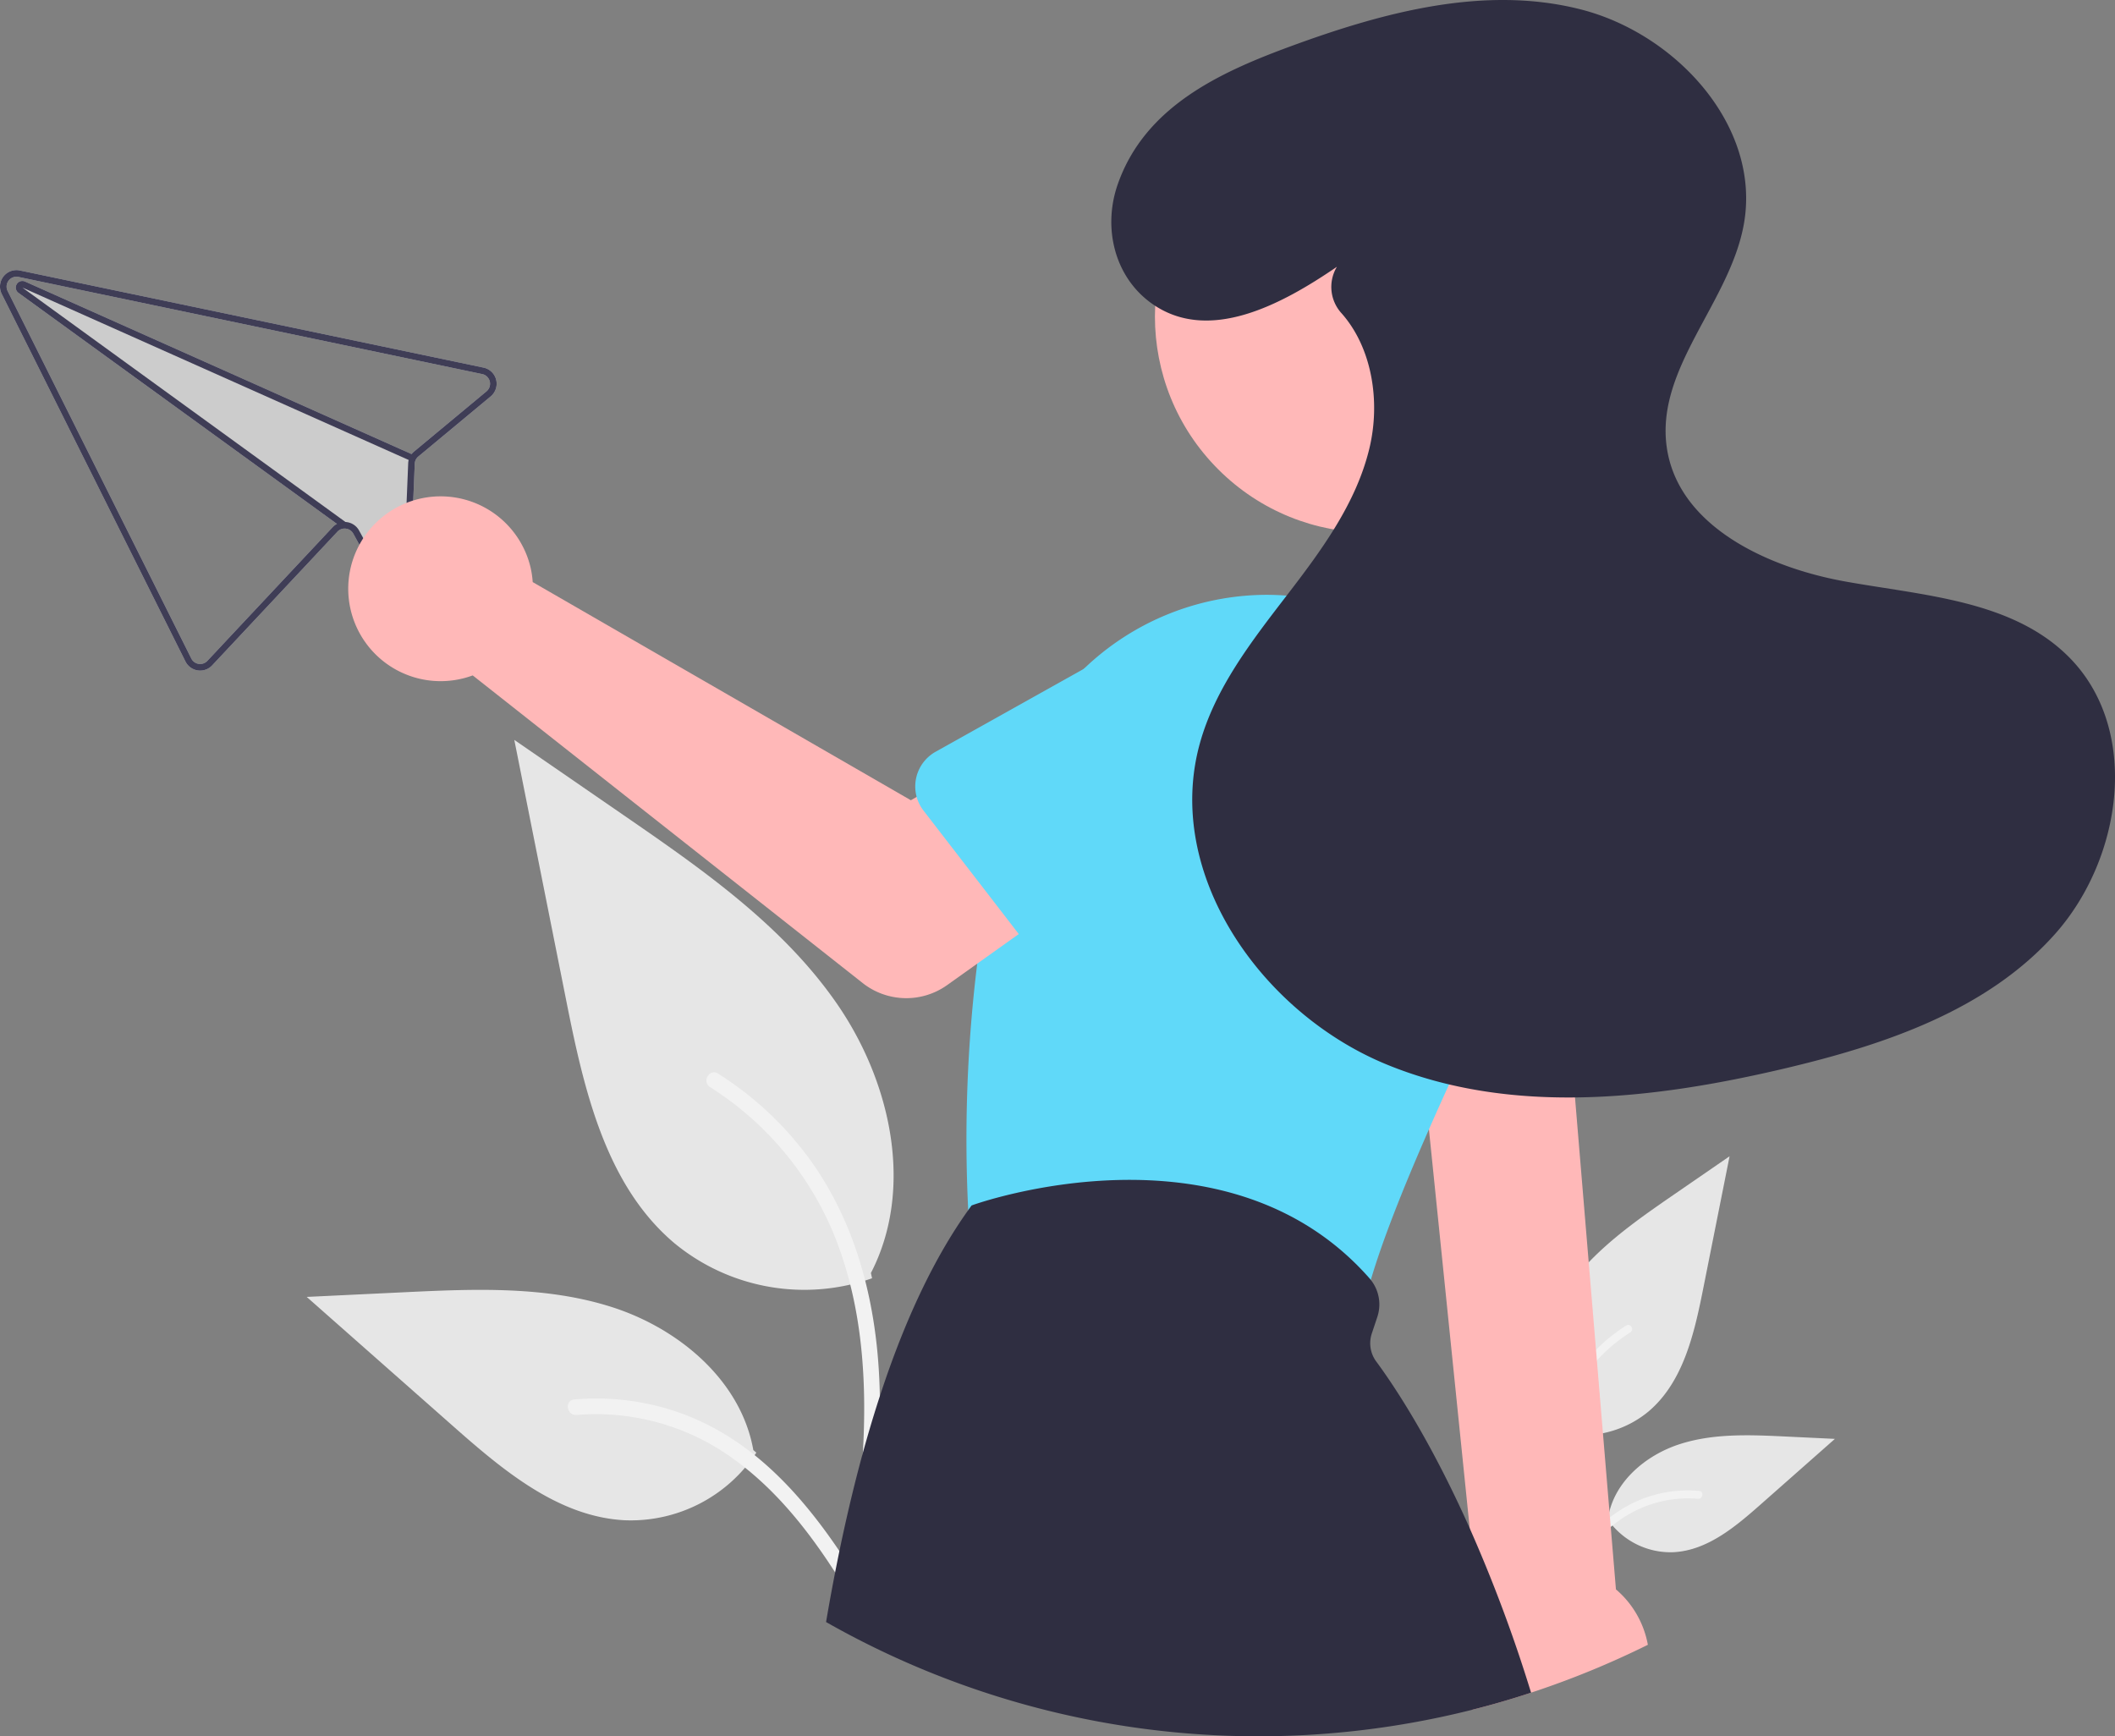 <svg data-name="Layer 1" xmlns="http://www.w3.org/2000/svg" width="643.162" height="528"><rect width="100%" height="100%" fill="#808080" stroke="none"/><path d="M470.759 434.677a31.517 31.517 0 0 0 30.434-5.361c10.66-8.947 14.002-23.687 16.721-37.336l8.044-40.37-16.84 11.595c-12.11 8.339-24.493 16.944-32.878 29.023s-12.045 28.565-5.308 41.635" fill="#e6e6e6"/><path d="M472.198 483.554c-1.704-12.415-3.457-24.99-2.261-37.538 1.061-11.144 4.461-22.029 11.383-30.953a51.492 51.492 0 0 1 13.21-11.972c1.322-.834 2.538 1.26 1.223 2.09a48.952 48.952 0 0 0-19.363 23.363c-4.216 10.723-4.893 22.41-4.167 33.801.44 6.888 1.37 13.731 2.309 20.565a1.254 1.254 0 0 1-.845 1.489 1.218 1.218 0 0 1-1.489-.845z" fill="#f2f2f2"/><path d="M488.615 461.585a23.2 23.2 0 0 0 20.215 10.433c10.233-.485 18.764-7.628 26.444-14.408l22.714-20.056-15.033-.72c-10.811-.516-21.901-1-32.199 2.335s-19.794 11.358-21.677 22.016" fill="#e6e6e6"/><path d="M467.381 490.69c8.204-14.515 17.72-30.648 34.722-35.804a38.746 38.746 0 0 1 14.604-1.508c1.55.134 1.164 2.524-.384 2.39a35.996 35.996 0 0 0-23.307 6.166c-6.571 4.473-11.688 10.692-16.018 17.287-2.653 4.04-5.03 8.25-7.406 12.455-.76 1.344-2.98.374-2.21-.986z" fill="#f2f2f2"/><path d="M265.188 388.714a62.116 62.116 0 0 1-59.982-10.566c-21.01-17.634-27.596-46.684-32.956-73.584L156.398 225l33.189 22.853c23.867 16.434 48.272 33.395 64.798 57.199s23.74 56.3 10.461 82.056" fill="#e6e6e6"/><path d="M262.35 485.043c3.36-24.469 6.814-49.251 4.458-73.982-2.093-21.963-8.794-43.415-22.435-61.004a101.482 101.482 0 0 0-26.037-23.594c-2.604-1.644-5 2.483-2.408 4.119a96.477 96.477 0 0 1 38.162 46.045c8.308 21.132 9.642 44.168 8.21 66.616-.865 13.576-2.7 27.062-4.55 40.531a2.472 2.472 0 0 0 1.667 2.935 2.4 2.4 0 0 0 2.934-1.666z" fill="#f2f2f2"/><path d="M229.996 441.745a45.725 45.725 0 0 1-39.84 20.563c-20.169-.957-36.983-15.033-52.118-28.397L93.27 394.384l29.629-1.417c21.307-1.02 43.164-1.971 63.459 4.6s39.011 22.384 42.722 43.39" fill="#e6e6e6"/><path d="M271.844 499.108c-16.168-28.608-34.922-60.403-68.432-70.566a76.362 76.362 0 0 0-28.783-2.972c-3.056.264-2.293 4.975.758 4.712a70.943 70.943 0 0 1 45.933 12.152c12.952 8.816 23.036 21.072 31.571 34.07 5.228 7.96 9.911 16.26 14.595 24.547 1.497 2.649 5.872.737 4.358-1.943z" fill="#f2f2f2"/><path d="M147.053 111.794 7.845 82.628l-1.809-.378A5.002 5.002 0 0 0 .533 89.39L56.399 201.16a5.018 5.018 0 0 0 3.744 2.707 4.968 4.968 0 0 0 4.37-1.528l38.1-40.655a2.91 2.91 0 0 1 2.134-.947 3.01 3.01 0 0 1 2.689 1.542l7.94 14.48a4.886 4.886 0 0 0 5.486 2.474l.039-.008a4.893 4.893 0 0 0 3.849-4.67l1.374-33.541a3.058 3.058 0 0 1 .3-1.207 3.254 3.254 0 0 1 .782-.978l22.012-18.288a5.006 5.006 0 0 0-2.165-8.748zm.893 7.212-22.012 18.288a4.933 4.933 0 0 0-.774.791L7.612 85.615a1.743 1.743 0 0 0-.323-.112 2.003 2.003 0 0 0-1.648 3.575l96.812 70.234a4.796 4.796 0 0 0-1.3 1.003l-38.1 40.655a3 3 0 0 1-4.869-.708L2.318 88.49a3.008 3.008 0 0 1 3.303-4.279l1.852.389 139.165 29.155a3.007 3.007 0 0 1 1.308 5.25z" fill="#ccc"/><path d="M147.053 111.794 7.845 82.628l-1.809-.378A5.002 5.002 0 0 0 .533 89.39L56.399 201.16a5.018 5.018 0 0 0 3.744 2.707 4.968 4.968 0 0 0 4.37-1.528l38.1-40.655a2.91 2.91 0 0 1 2.134-.947 3.01 3.01 0 0 1 2.689 1.542l7.94 14.48a4.886 4.886 0 0 0 5.486 2.474l.039-.008a4.893 4.893 0 0 0 3.849-4.67l1.374-33.541a3.058 3.058 0 0 1 .3-1.207 3.254 3.254 0 0 1 .782-.978l22.012-18.288a5.006 5.006 0 0 0-2.165-8.748zm.893 7.212-22.012 18.288a4.933 4.933 0 0 0-.774.791 4.65 4.65 0 0 0-.527.838 4.797 4.797 0 0 0-.357.953l.002.01a4.731 4.731 0 0 0-.151 1.05l-1.374 33.54a2.904 2.904 0 0 1-2.306 2.802l-.02.004a2.91 2.91 0 0 1-3.3-1.475l-7.941-14.489a4.99 4.99 0 0 0-4.115-2.581l-.01.002c-.114-.005-.228-.01-.34-.005a4.866 4.866 0 0 0-2.268.578 4.796 4.796 0 0 0-1.3 1.003l-38.1 40.655a3 3 0 0 1-4.869-.708L2.318 88.49a3.008 3.008 0 0 1 3.303-4.279l1.852.389 139.165 29.155a3.007 3.007 0 0 1 1.308 5.25z" fill="#3f3d56"/><path d="m125.605 138.282-.815 1.826-.512-.222-.002-.01L6.82 87.456l98.241 71.283.01-.002.26.197-1.17 1.62-1.708-1.242L5.641 89.078a2.003 2.003 0 0 1 1.648-3.575 1.744 1.744 0 0 1 .323.111l117.548 52.471z" fill="#3f3d56"/><path d="m427.84 278.02 5.08 49.67.1 1.02 1.51 14.73 12.4 121.28v.02l2.41 23.53a28.067 28.067 0 0 0-2.49 4.01 28.882 28.882 0 0 0 .84 27.65q9.075-2.28 17.9-5.2a269.627 269.627 0 0 0 35.52-14.56 28.913 28.913 0 0 0-9.71-16.85l-12.45-149.59-1.09-13.12-3.55-42.59z" fill="#ffb8b8"/><circle cx="695.374" cy="282.247" r="65.747" transform="rotate(-45 331.643 525.328)" fill="#ffb8b8"/><path d="m294.41 367.61.03.38a12.066 12.066 0 0 0 9.43 10.76l98.12 21.43a12.15 12.15 0 0 0 2.59.28 12.027 12.027 0 0 0 11.59-8.83c.21-.78.44-1.58.69-2.41v-.01c3.31-11.24 9.22-26.54 17.67-45.77q2.865-6.525 6.13-13.67c.4-.88.81-1.77 1.21-2.66q6.735-14.625 15.03-31.66a78.805 78.805 0 0 0 6.09-17.43 79.689 79.689 0 0 0-4.03-47.63 78.7 78.7 0 0 0-4.35-8.95 80.056 80.056 0 0 0-63.34-40.31c-2.07-.17-4.13-.25-6.2-.25a80.498 80.498 0 0 0-55.49 22.52 78.57 78.57 0 0 0-19.51 30.58c-.26.73-.5 1.47-.74 2.21a297.574 297.574 0 0 0-8.88 35.72c-1.33 7.17-2.41 14.24-3.28 21.13a435.953 435.953 0 0 0-2.76 74.57z" fill="#60d9f9"/><path d="M251.2 493.25a266.039 266.039 0 0 0 196.49 26.68q9.075-2.28 17.9-5.2a447.402 447.402 0 0 0-18.66-49.99v-.02c-12.02-26.95-23.06-43.44-28.44-50.72a9.352 9.352 0 0 1-1.33-8.49l1.67-5.01a12.021 12.021 0 0 0-1.97-11.28v-.01c-.11-.14-.23-.28-.35-.42-43.71-49.8-119.91-22.63-120.68-22.35l-.38.14-.24.33c-.26.36-.52.71-.77 1.08-20.66 28.95-34.39 73.45-43.24 125.26z" fill="#2f2e41"/><path d="M161.354 172.62a28.179 28.179 0 0 1 .64 4.39l114.994 66.339 27.95-16.091 29.797 39.009-46.713 33.294a21.415 21.415 0 0 1-25.693-.626l-118.577-93.547a28.1 28.1 0 1 1 17.602-32.769z" fill="#ffb8b8"/><path d="M278.75 242.33v.01a12.001 12.001 0 0 0 2.08 4.15l19.62 25.42 9.35 12.13 8.2 10.62a12.044 12.044 0 0 0 18.21 1l29.78-30.92 12.29-12.77a33.455 33.455 0 0 0-41.02-52.86l-7.68 4.29-45.09 25.22a12.07 12.07 0 0 0-5.74 13.71zM408.81 258.27l1.88 60.05.01.38a12.042 12.042 0 0 0 14.18 11.48l8.14-1.47 2.08-.38h.01l6.76-1.22 35.99-6.5 6.89-1.24a12.057 12.057 0 0 0 9.27-15.71l-19.41-57.47a33.45 33.45 0 0 0-65.8 12.08z" fill="#60d9f9"/><path d="M406.55 81.124c-16.9 11.566-39.087 23.454-56.347 11.138-11.332-8.087-14.903-23.063-10.307-36.205 8.264-23.633 30.97-34.037 52.683-42.013 28.226-10.367 58.96-18.615 88.1-11.19s54.89 35.637 49.63 65.243c-4.23 23.81-26.688 43.62-23.5 67.591 3.209 24.125 30.34 36.823 54.292 41.135s50.755 5.697 67.968 22.901c21.96 21.948 16.476 61.176-4.187 84.348s-51.843 33.676-82.057 40.816c-40.032 9.461-83.33 14.433-121.35-1.268s-67.606-57.966-56.593-97.599c4.653-16.74 15.612-30.889 26.203-44.663s21.317-28.177 25.357-45.076c3.367-14.082.875-30.433-8.464-40.996a11.878 11.878 0 0 1-1.59-13.884z" fill="#2f2e41"/></svg>